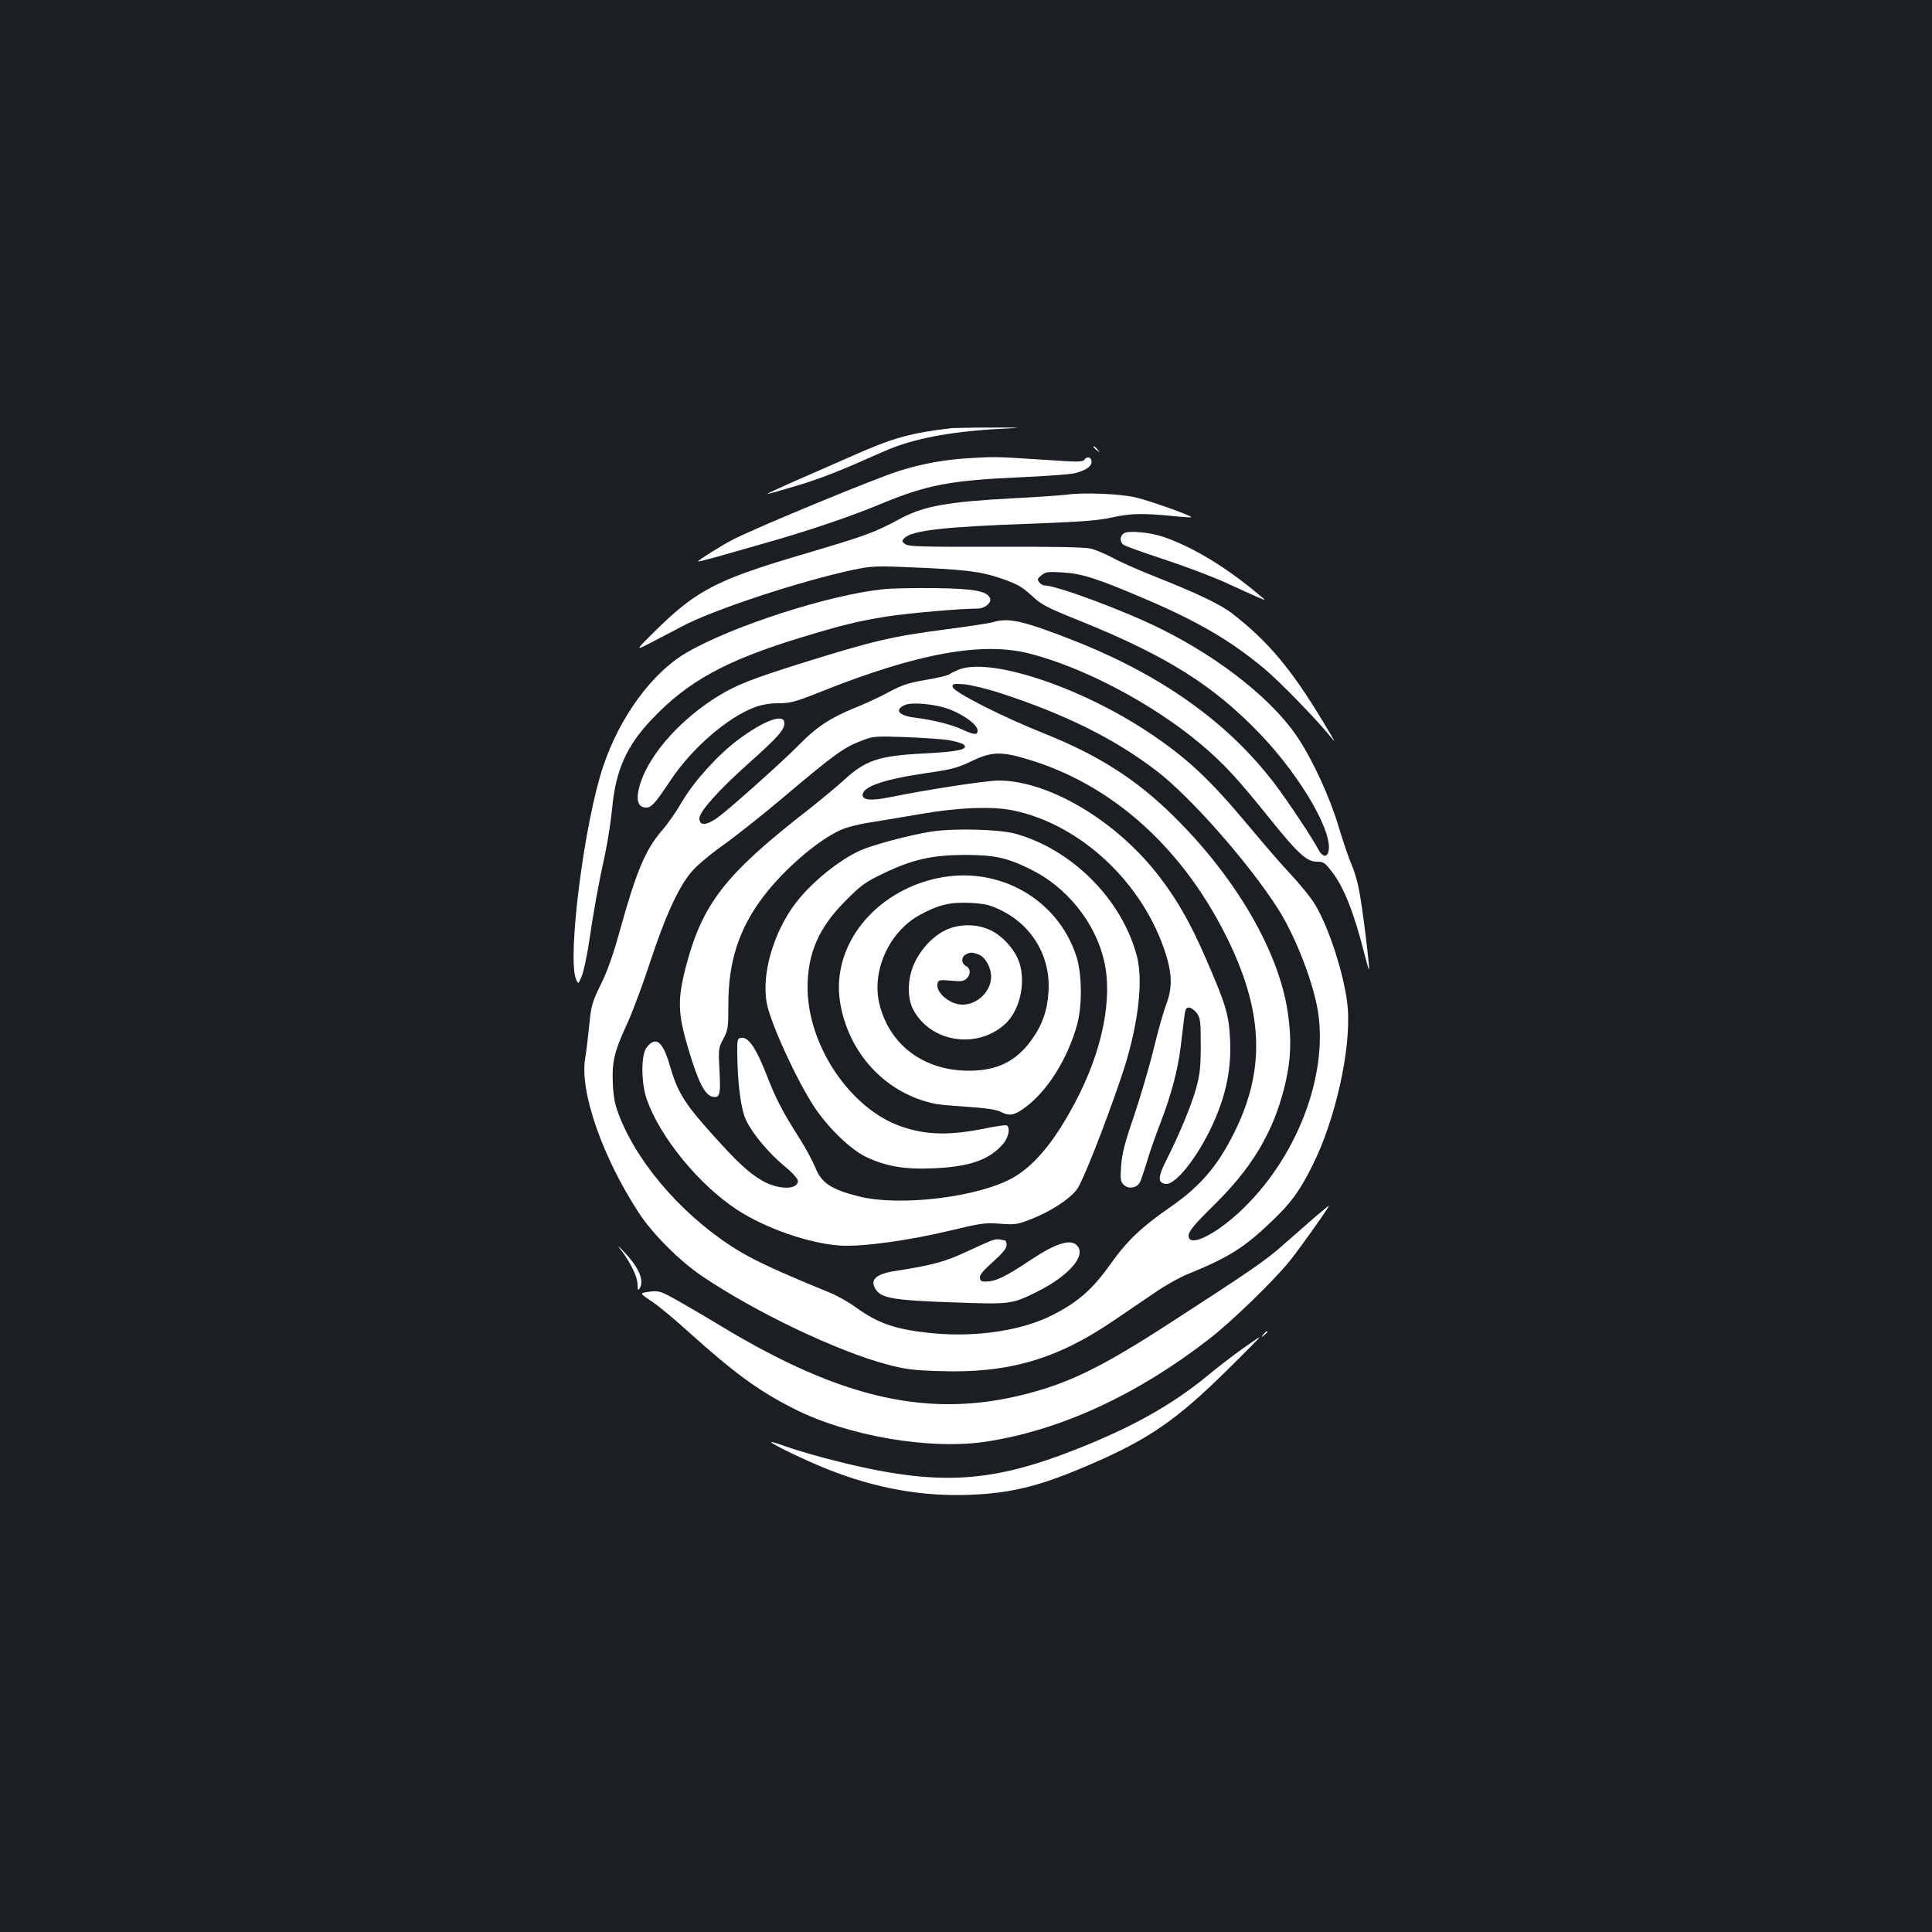 <?xml version="1.0" standalone="no"?>
<!DOCTYPE svg PUBLIC "-//W3C//DTD SVG 20010904//EN"
 "http://www.w3.org/TR/2001/REC-SVG-20010904/DTD/svg10.dtd">
<svg version="1.0" xmlns="http://www.w3.org/2000/svg"
 width="1000pt" height="1000pt" viewBox="0 0 1000 1000"
 preserveAspectRatio="xMidYMid meet">
<rect width="100%" height="100%" fill="#1b1f23"/>
<g transform="translate(0,1000) scale(0.1,-0.1)"
fill="#ffffff" stroke="none">
<path d="M4925 7784 c-211 -25 -303 -50 -512 -143 -98 -43 -238 -104 -310
-136 -73 -32 -132 -60 -130 -61 1 -2 68 17 148 41 133 40 223 76 455 179 143
64 339 102 594 116 135 7 135 7 -40 7 -96 0 -188 -2 -205 -3z"/>
<path d="M5660 7686 c0 -2 8 -10 18 -17 15 -13 16 -12 3 4 -13 16 -21 21 -21
13z"/>
<path d="M5025 7629 c-132 -7 -248 -28 -370 -66 -129 -41 -716 -283 -858 -354
-52 -26 -188 -111 -184 -115 2 -2 48 10 102 25 55 16 165 47 245 70 213 60
436 135 595 201 243 101 363 124 735 140 129 6 252 15 275 21 54 14 85 35 85
58 0 25 -22 32 -36 13 -10 -14 -33 -14 -190 -3 -264 17 -269 18 -399 10z"/>
<path d="M5525 7440 c-33 -4 -159 -13 -280 -19 -337 -18 -462 -40 -580 -103
-140 -75 -175 -88 -495 -183 -454 -133 -562 -188 -770 -392 -115 -113 -115
-113 -30 -69 47 24 114 60 151 79 155 86 619 239 897 298 85 18 118 20 262 14
311 -12 394 -22 502 -59 83 -29 108 -43 157 -88 52 -49 78 -62 252 -132 448
-181 693 -335 935 -589 214 -225 383 -521 348 -611 -10 -26 -32 -18 -50 17
-28 54 -161 255 -227 341 -241 317 -584 561 -1040 741 -261 102 -335 119 -417
95 -19 -6 -120 -21 -225 -35 -301 -39 -386 -59 -780 -182 -241 -76 -322 -108
-408 -160 -192 -115 -356 -294 -409 -447 -30 -88 -21 -136 27 -136 27 0 47 23
125 140 110 166 294 326 436 379 36 14 79 21 124 21 62 0 87 7 222 61 497 198
833 259 1078 196 283 -73 636 -260 882 -466 118 -99 191 -177 365 -394 140
-174 187 -217 238 -217 36 0 42 -4 81 -55 60 -77 114 -215 165 -418 12 -48 23
-86 25 -85 5 6 -35 331 -52 413 -8 44 -26 103 -39 132 -13 28 -42 114 -65 190
-46 155 -134 347 -214 467 -128 192 -396 406 -701 558 -186 94 -546 228 -610
228 -7 0 -19 7 -26 16 -11 14 -10 19 11 36 22 18 35 20 110 15 101 -6 176 -30
420 -134 280 -119 452 -220 625 -365 81 -68 263 -255 339 -348 35 -43 32 -38
-38 78 -165 273 -283 413 -471 559 -58 44 -177 101 -370 178 -93 36 -202 84
-242 106 -39 21 -93 44 -120 50 -32 7 -197 10 -493 9 -379 -1 -448 1 -465 14
-18 13 -18 16 -5 30 40 41 209 60 675 76 237 9 331 16 397 31 100 22 163 23
308 9 56 -6 104 -9 106 -7 7 6 -214 85 -286 102 -78 19 -271 27 -355 15z"/>
<path d="M5818 7240 c-22 -13 -23 -43 -4 -59 8 -7 101 -40 207 -75 107 -35
250 -89 319 -120 69 -32 145 -66 170 -77 45 -19 45 -19 6 13 -170 143 -343
247 -491 298 -71 25 -183 35 -207 20z"/>
<path d="M4570 6950 c-280 -29 -785 -192 -1018 -329 -177 -103 -345 -333 -430
-588 -98 -290 -186 -986 -141 -1100 12 -28 12 -28 29 12 10 22 28 105 40 185
23 157 45 281 84 460 13 63 29 167 35 231 18 192 75 320 205 456 187 198 385
306 781 426 204 62 290 83 436 106 105 17 380 41 470 41 35 0 72 30 64 52 -15
39 -80 51 -285 54 -107 1 -229 -1 -270 -6z"/>
<path d="M4967 6536 c-20 -8 -43 -19 -51 -25 -8 -7 -63 -20 -124 -30 -91 -16
-123 -26 -193 -64 -46 -25 -126 -62 -177 -82 -121 -49 -198 -99 -285 -189 -68
-70 -299 -278 -397 -358 -73 -60 -120 -69 -120 -24 0 35 100 147 255 285 152
136 185 173 185 208 0 53 -106 14 -241 -87 -104 -78 -227 -214 -289 -320 -30
-52 -77 -119 -104 -149 -85 -98 -134 -215 -217 -516 -34 -123 -65 -212 -99
-280 -45 -92 -50 -109 -60 -210 -6 -60 -15 -138 -21 -172 -30 -171 89 -513
279 -803 71 -108 211 -248 327 -326 275 -186 699 -388 955 -456 98 -26 139
-31 280 -35 350 -11 599 61 892 260 68 46 166 113 218 148 52 36 127 78 165
93 216 88 295 138 439 276 101 97 143 155 210 289 117 233 199 598 182 813
-13 159 -100 429 -176 547 -21 32 -73 96 -116 142 -44 46 -145 163 -225 259
-201 241 -322 353 -524 486 -350 230 -801 379 -968 320z m203 -121 c342 -111
598 -238 815 -404 177 -135 478 -477 630 -715 82 -129 167 -339 200 -495 70
-332 -86 -768 -376 -1052 -127 -125 -267 -201 -285 -156 -9 26 13 55 141 181
175 174 279 341 339 547 47 163 55 281 31 442 -47 315 -270 697 -590 1012
-194 192 -391 317 -674 430 -213 85 -465 213 -470 239 -3 17 2 18 60 14 35 -3
116 -23 179 -43z m-249 -89 c76 -31 139 -79 139 -107 0 -25 -17 -24 -81 6 -58
26 -151 49 -240 60 -87 10 -113 41 -55 66 39 17 166 4 237 -25z m-16 -156 c38
-6 76 -17 84 -25 25 -24 -30 -36 -209 -45 -232 -12 -301 -35 -412 -138 -35
-32 -117 -100 -183 -152 -433 -337 -550 -487 -636 -818 -43 -168 -41 -239 15
-425 50 -167 84 -234 122 -243 40 -10 45 9 38 136 -6 110 -5 117 20 163 24 45
26 57 26 181 0 218 55 389 180 554 106 140 281 292 401 346 30 14 101 32 159
40 58 9 168 28 245 41 197 35 376 43 485 21 352 -71 678 -376 794 -744 34
-107 34 -181 1 -264 -13 -35 -42 -137 -64 -228 -22 -91 -68 -246 -101 -345
-48 -139 -63 -198 -67 -260 -5 -72 -3 -82 15 -99 25 -22 66 -15 82 14 6 11 21
57 35 102 13 46 44 135 69 199 58 150 92 280 107 399 6 52 14 120 18 150 5 45
10 55 25 55 10 0 28 -13 40 -28 19 -26 21 -42 21 -165 0 -112 -4 -152 -23
-222 -25 -90 -87 -240 -153 -371 -46 -90 -48 -122 -6 -127 57 -7 188 168 263
352 55 134 77 257 71 391 -6 131 -20 180 -120 411 -88 206 -171 347 -281 480
-220 265 -551 454 -798 454 -62 0 -370 -47 -560 -86 -99 -20 -143 -16 -143 11
0 44 111 82 340 115 119 17 153 26 223 60 102 49 151 51 278 14 452 -130 828
-471 1060 -959 174 -368 181 -661 21 -980 -86 -173 -177 -278 -334 -386 -142
-98 -221 -173 -303 -289 -95 -134 -170 -200 -307 -269 -154 -77 -383 -112
-603 -93 -197 18 -291 49 -410 135 -35 26 -97 61 -139 78 -252 103 -367 156
-456 208 -275 163 -522 437 -626 696 -26 65 -33 98 -37 176 -5 114 7 166 78
319 26 58 78 197 115 310 75 229 142 378 208 460 27 34 89 87 162 140 66 46
207 158 315 249 280 236 316 262 422 302 47 18 69 19 208 14 85 -3 186 -10
225 -15z"/>
<path d="M4816 5695 c-111 -18 -295 -67 -361 -96 -107 -47 -253 -164 -335
-271 -116 -151 -180 -370 -151 -521 19 -103 156 -401 246 -537 72 -108 186
-218 265 -257 105 -50 201 -67 354 -60 183 8 285 43 355 123 31 34 42 86 22
99 -6 3 -54 -4 -108 -15 -185 -38 -310 -36 -440 10 -263 92 -483 420 -483 719
0 176 58 310 195 447 80 81 103 98 195 142 151 73 253 96 420 97 157 0 223
-14 345 -75 186 -91 333 -274 379 -470 47 -196 -8 -468 -146 -730 -106 -202
-209 -328 -320 -393 -176 -103 -590 -154 -805 -99 -142 36 -192 70 -223 149
-13 32 -50 101 -83 153 -86 135 -121 203 -163 311 -61 157 -100 215 -141 207
-15 -3 -18 -13 -17 -73 1 -162 19 -301 47 -356 35 -71 119 -171 201 -238 38
-31 66 -63 66 -73 0 -48 -101 -47 -185 1 -72 42 -133 99 -271 254 -134 150
-168 207 -208 345 -36 124 -73 151 -120 89 -29 -40 -28 -185 3 -271 69 -194
269 -438 465 -567 146 -96 375 -176 536 -186 114 -7 355 26 574 79 154 37 177
40 253 34 78 -6 89 -4 163 25 101 40 196 102 235 154 28 37 141 322 227 575
86 250 118 495 83 629 -76 294 -335 554 -630 636 -84 23 -324 29 -439 10z"/>
<path d="M4850 5454 c-324 -70 -544 -347 -503 -633 40 -271 239 -485 498 -535
17 -4 91 -10 166 -15 90 -6 147 -15 167 -25 44 -23 68 -20 116 13 122 84 232
257 282 441 26 97 24 256 -3 345 -95 302 -406 478 -723 409z m324 -162 c168
-79 265 -243 253 -426 -6 -99 -34 -176 -91 -253 -79 -108 -177 -155 -321 -155
-230 0 -406 129 -461 337 -47 174 46 382 208 470 94 51 153 66 254 62 77 -4
103 -9 158 -35z"/>
<path d="M4895 5186 c-65 -31 -127 -96 -162 -171 -36 -78 -39 -179 -6 -241 88
-166 321 -206 468 -81 81 67 117 215 81 325 -22 66 -87 139 -151 168 -69 33
-161 33 -230 0z m169 -126 c36 -13 66 -67 66 -116 0 -75 -71 -144 -148 -144
-69 0 -146 69 -128 115 5 13 17 14 69 9 52 -5 66 -3 80 11 23 22 21 52 -3 65
-25 13 -26 45 -2 59 22 13 34 13 66 1z"/>
<path d="M5145 3583 c-11 -2 -72 -29 -136 -59 -115 -54 -179 -72 -372 -102
-106 -16 -138 -47 -102 -99 30 -43 100 -54 394 -64 304 -11 308 -10 441 56
165 83 255 188 204 239 -34 35 -110 11 -243 -78 -123 -82 -173 -106 -219 -109
-31 -2 -38 2 -40 19 -2 15 17 38 68 83 50 45 70 69 70 87 0 13 -4 24 -9 24 -5
0 -15 2 -23 4 -7 2 -22 2 -33 -1z"/>
<path d="M6808 3702 c-36 -31 -108 -95 -160 -140 -92 -83 -169 -136 -608 -420
-331 -214 -503 -299 -724 -356 -499 -130 -953 -30 -1577 346 -96 58 -209 124
-251 147 -71 39 -80 41 -128 35 -51 -7 -51 -7 12 -49 35 -23 122 -95 193 -160
237 -213 360 -303 543 -396 281 -143 711 -216 1002 -170 384 60 778 243 1148
530 119 92 336 303 419 406 56 70 209 286 201 284 -2 0 -33 -26 -70 -57z"/>
<path d="M3218 3525 c49 -66 82 -136 82 -174 0 -27 3 -32 10 -21 26 40 -1 106
-75 185 -41 44 -43 45 -17 10z"/>
<path d="M6539 3093 c-13 -16 -12 -17 4 -4 9 7 17 15 17 17 0 8 -8 3 -21 -13z"/>
<path d="M6428 3017 c-47 -34 -127 -95 -176 -136 -187 -154 -395 -270 -688
-385 -461 -181 -738 -190 -1299 -42 -71 19 -161 46 -200 60 -38 14 -71 24 -73
22 -6 -7 176 -95 292 -141 246 -98 489 -142 736 -132 219 8 372 47 637 163
288 125 434 226 683 471 102 100 183 182 180 182 -3 0 -44 -28 -92 -62z"/>
</g>
</svg>
